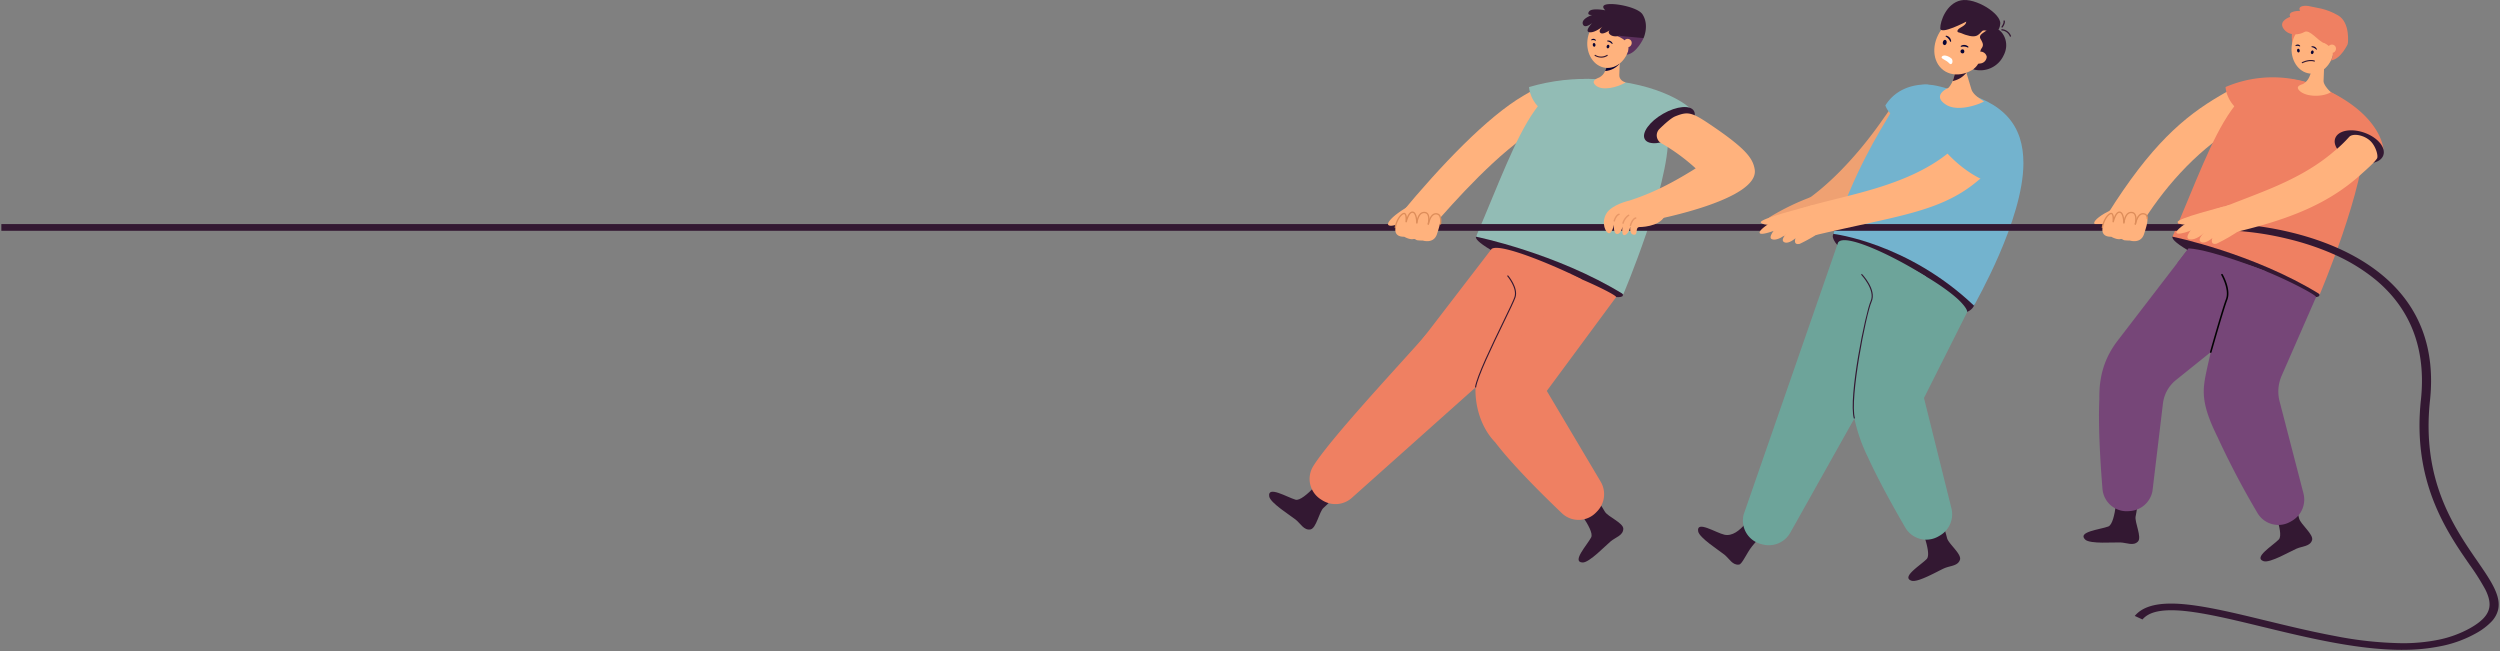 <svg xmlns="http://www.w3.org/2000/svg" xmlns:xlink="http://www.w3.org/1999/xlink" width="929.489" height="242.108" xmlns:v="https://vecta.io/nano"><rect width="100%" height="100%" fill="#808080" stroke="none"/><style><![CDATA[.B{fill:#ffb27d}.C{fill:#331832}.D{fill:#ef8062}.E{fill:#080435}]]></style><path d="M843.809 185.471s5.673 12.781 3.438 15.1-9.693 6.771-5.617 8.083c2.339.753 9.909-3.669 12.164-4.646s5.038-.817 5.819-3.148c.709-2.118-4.274-5.94-4.8-8.06-1.2-4.818-1.956-5.423-1.956-5.423s-2.014-6.724-3.783-6.011c-2.553 1.027-5.265 4.105-5.265 4.105zm-56.566-4.825s-.384 13.978-3.4 15.109-11.665 1.936-8.55 4.876c1.787 1.687 10.523.955 12.979 1.044s4.9 1.432 6.607-.334c1.553-1.606-1.3-7.2-.863-9.342.991-4.865.57-5.737.57-5.737s1.078-6.936-.826-7.054c-2.744-.172-6.517 1.438-6.517 1.438z" class="C"/><path d="M780.532 148.23h0c-.139-8.411 1.937-15.247 6.829-21.616l31.466-40.967c3.608-2.583 13.153 18.358 17.007 27.458.465 1.1 1.925 5.052 1 5.837l-27.82 22.354a13.21 13.21 0 0 0-4.842 8.73l-3.9 32.59a9.15 9.15 0 0 1-8.281 7.383l-.621.048a9.01 9.01 0 0 1-9.671-8.24c-.747-9.041-1.656-23.139-1.167-33.577z" fill="#764678"/><path d="M795.652 84.272c8.011-13.33 20.327-27.758 35.108-36.716 2.203-1.433 4.52-2.683 6.927-3.738 1.742-.74 2.419-4.651 1.186-7.645-1.158-2.809-4.573-4.962-5.552-4.7-1.665.451-4.111 1.855-7.965 4.107-13.392 7.822-25.7 18.378-41.8 44.079z" class="B"/><path d="M862.308 109.904c-.78 2.034-13.483-1.552-28.666-7.474s-26.7-12.4-25.918-14.43 13.562 1.141 28.745 7.063 26.62 12.806 25.839 14.841z" class="C"/><g class="D"><path d="M879.156 50.453s1.1-11.723-18.892-18.934c-28.83-10.4-35.566 17.091-52.54 56.48 0 0 29.88 6.064 54.778 21.4 0 .004 17.098-40.281 16.654-58.946z"/><path d="M886.15 55.547l-14.7-1.42s-29.568-7.555-36.728-11.5-7.267-10.273-7.267-10.273a44.47 44.47 0 0 1 25.63-2.865 44.45 44.45 0 0 1 4.188.969 48.85 48.85 0 0 1 6.909 2.606c21.468 9.787 21.968 22.483 21.968 22.483z"/></g><path d="M863.892 30.032l.218-5.416.064-1.577.374-9.271-3.286 8.188-1.972 4.915-.625 1.556a5.67 5.67 0 0 1-2.356 2.769c-.456.263-3.254.75-1.281 2.613 2.458 2.321 8.6 2.3 11.573.483-.015-.008-2.78-2.509-2.709-4.26z" class="B"/><path d="M886.095 57.784c-1.06 2.9-5.92 3.828-10.856 2.066s-8.078-5.543-7.018-8.446 5.92-3.828 10.856-2.066 8.078 5.543 7.018 8.446z" class="C"/><path d="M852.306 11.38a11.64 11.64 0 0 0 .065 4.834c.6 2.682 3.242-3.965 3.242-3.965z" class="D"/><ellipse cx="9.497" cy="7.876" rx="9.497" ry="7.876" transform="matrix(.117 -.993 .993 .117 850.947 26.427)" class="B"/><path d="M859.459 17.523a.16.16 0 0 1 .068-.295 1.73 1.73 0 0 1 1.854 1.022.16.16 0 0 1-.069.215c-.079.033-.169.004-.215-.068a2.73 2.73 0 0 0-1.539-.851c-.035.004-.069-.005-.099-.023zm.72 2.038c-.1.369-.389.612-.657.543a.62.62 0 0 1-.312-.794c.095-.369.389-.612.657-.542a.62.62 0 0 1 .312.793zm-6.633-2.434c-.041-.008-.074-.038-.087-.078-.029-.077-.005-.165.059-.217a1.12 1.12 0 0 1 1.63.163.19.19 0 0 1 .006.223c-.018.029-.048.048-.082.053s-.068-.005-.094-.027c-.412-.235-.903-.286-1.354-.138-.022.017-.05.024-.078.021zm1.479 1.617c.052.378-.127.714-.4.752s-.539-.237-.591-.614.127-.714.4-.752.538.237.591.614z" class="E"/><path d="M872.914 16.298s-2.556 5.717-6.284 6.184c0 0 2.96-4.37-3.437-6.923 0 .001 5.829-.999 9.721.739z" class="D"/><use xlink:href="#B" class="B"/><path d="M856.004 23.504c-.101.005-.191-.064-.213-.163s.03-.199.124-.237c2.819-1.33 4.564-.62 4.637-.589.1.048.144.166.102.268s-.158.153-.263.115c-.016-.007-1.661-.662-4.3.582a.2.2 0 0 1-.087.024z" class="C"/><path d="M872.914 16.298s1.042-7.885-3.64-10.59-8.219-2.774-10.3-3.329-4.937-.139-3.786 1.665c0 0-4.884-.139-3.705 2.22 0 0-4.508 1.457-2.5 4.37s5.925 2.358 7.818 1.249 5.106 3.378 6.933 3.908 9.18.507 9.18.507z" class="D"/><g fill="#764678"><path d="M820.646 136.656l8.706-38.455c2.144-3.885 32.25 11.148 31.75 12.256l-12.8 29.246a14.62 14.62 0 0 0-.759 9.53l8.872 34.2a9.15 9.15 0 0 1-4.3 10.23l-.539.31c-4.298 2.472-9.786 1.006-12.28-3.279a309.97 309.97 0 0 1-14.814-28.186h0c-6.669-13.43-5.509-17.996-3.836-25.852z"/><path d="M842.729 100.974s-19.989-8.084-29.042-8.636l-4.18 5.442 13.546 5.45 8.632.208z"/></g><path d="M821.949 131.193a.3.3 0 0 1-.28-.374c.045-.159 4.484-15.864 5.907-19.579 1.369-3.573-1.679-8.905-1.71-8.958-.083-.141-.036-.322.104-.404s.322-.036.405.105c.133.228 3.219 5.632 1.751 9.464-1.414 3.691-5.846 19.37-5.89 19.528-.034.13-.153.22-.287.219z" fill="#020202"/><path d="M787.447 76.925c-1.739.696-3.425 1.518-5.044 2.46-2.872 1.678-5.1 3.813-2.9 4.152s7.7-1.822 7.7-1.822z" class="B"/><path d="M662.434 79.556c12.76-5.253 27.124-19.888 38.313-36.2a55.19 55.19 0 0 0 4.718-7.675c.958-1.942 5.471-2.464 8.813-.861 3.135 1.5 4.846 4.969 4.136 7.516-.53 1.9-1.513 3.708-4.334 7.967-9.8 14.8-17.309 19.443-43.908 34.893z" fill="#efa172"/><path d="M733.937 113.652c-2.934 5.879-15.93 2.307-29.848-6.624s-24.42-16.925-22.428-20.071 15.72-.251 29.638 8.68 24.301 14.688 22.638 18.015z" class="C"/><path d="M727.37 33.775c-7.658-1.727-15.8-6.407-23.121 5.929-6.573 11.077-14.633 23.78-22.589 47.252 0 0 27.618 3.273 52.277 26.695.567-1.291 18.3-31.85 18.36-52.9.043-13.898-7.036-22.942-24.927-26.976z" fill="#73b3ce"/><path d="M723.543 38.939c4.524 2.853 12.575-.269 14.1-1.207-2-1.345-4.112-2.653-4.717-4.639l-1.828-6.063-.053-.172-.067-.226-.481-1.584-3.214-10.64-.437 10.6-.071 1.725-.032.859a14.6 14.6 0 0 1-.746 2.539c-.368.882-1.405 2.718-2.035 2.76-.002-.001-5.776 2.674-.419 6.048z" class="B"/><path d="M725.995 30.126a8.6 8.6 0 0 0 5.1-3.1l-.053-.172-.068-.226c-.811-.008-2.631 0-4.2.1l-.032.859a14.6 14.6 0 0 1-.747 2.539zm-13.093 162.609s5.673 12.781 3.438 15.1-9.694 6.771-5.617 8.083c2.339.753 9.909-3.67 12.164-4.647s5.038-.817 5.819-3.147c.71-2.118-4.274-5.94-4.8-8.06-1.2-4.818-1.956-5.423-1.956-5.423s-2.014-6.724-3.783-6.012c-2.555 1.027-5.265 4.106-5.265 4.106z" class="C"/><path d="M727.979 111.27c-7.285-6.677-25.7-17.276-27.909-13.428l-10.579 45.846c-.992 4.447-.881 9.069.323 13.463 1.065 4.396 2.611 8.661 4.609 12.718l.006.015h0c4.1 8.969 9.939 19.376 13.965 26.287a9.01 9.01 0 0 0 12.277 3.272l.539-.31a9.15 9.15 0 0 0 4.3-10.23l-10.183-40.926 15.987-31.81c.514-1.097-2.46-4.092-3.335-4.897z" fill="#6da49a"/><path d="M652.19 189.804s-5.242 10.3-11.061 9c-3.144-.7-10.479-5.477-9.763-1.255.411 2.423 7.827 7.1 9.735 8.648s3.042 4.047 5.477 3.711c1.156-.159 2.724-4.108 4.779-6.737 2.292-2.931 8.692-9.778 8.692-9.778z" class="C"/><path d="M715.973 102.746c-11.687-7.48-30.249-16.313-32.594-12.546l-35.093 101.088a9.01 9.01 0 0 0 6.42 10.964l.6.159a9.15 9.15 0 0 0 10.25-4.246l47.19-84.088c.562-1.08 4.227-10.689 3.227-11.331z" fill="#6da49a"/><ellipse cx="11.849" cy="9.604" rx="11.849" ry="9.604" transform="matrix(.593 -.805 .805 .593 714.85 20.419)" class="B"/><g class="C"><path d="M736.943 11.565c-1.55 1.522-2.1 3.189-8.352.563 0 0-1.3-.067-.656-1.043s3.031-1.431 3.118-3.046c0 0-9.627 5.084-9.667 2.477s2.282-9.241 7.646-10.377 15.093 4.941 14.657 8.763c-.644 5.632-5.42 1.36-6.746 2.663z"/><path d="M742.506 10.825s-2.767-1.141-3.434-.019-3.769 1.884-2.705 3.686 1.139 2.469.28 3.621c-.6.8-.5 3.624-1.185 5.614a6.81 6.81 0 0 1-1.818 2.047 9.56 9.56 0 0 0 11.288-5.162c2.544-4.893-.508-9.292-2.426-9.787z"/></g><path d="M736.138 23.605a2.36 2.36 0 0 1-2.876-1.824 2.64 2.64 0 0 1 2.526-2.515 2.36 2.36 0 0 1 2.876 1.824 2.64 2.64 0 0 1-2.526 2.515z" class="B"/><path d="M747.351 13.629c.093.04.2.02.272-.051s.092-.179.052-.272a3.96 3.96 0 0 0-3.356-2.458c-.13.004-.235.109-.239.239s.095.241.225.252a3.47 3.47 0 0 1 2.919 2.164.24.24 0 0 0 .127.126zm-3.075-3.385c.105.045.227.013.295-.078.043-.057 1.051-1.416.8-2.393-.036-.129-.168-.206-.297-.173s-.209.163-.18.293c.157.623-.467 1.639-.721 1.978-.081.109-.059.262.049.344a.28.28 0 0 0 .054.029z" class="C"/><path d="M729.171 17.407a.2.2 0 0 1-.065-.382 2.21 2.21 0 0 1 2.689.3c.086.073.097.201.025.288-.077.077-.199.088-.288.025-.697-.327-1.482-.414-2.233-.249a.2.2 0 0 1-.128.018zm-5.741-3.806a.2.2 0 0 1 .209-.325 2.21 2.21 0 0 1 1.784 2.034.2.2 0 0 1-.176.229c-.109.005-.206-.069-.229-.176a3.49 3.49 0 0 0-1.48-1.691.2.2 0 0 1-.108-.071z" class="E"/><path d="M721.999 21.023c-.507.6.59.976 1.671 1.642.829.51 1.179 1.175 1.553 1.182.836.016.881-1.48.382-2.041-.433-.488-2.712-1.832-3.606-.783z" fill="#fff"/><path d="M730.135 19.672a.75.75 0 0 1-1-.032c-.276-.265-.305-.697-.069-.998s.662-.374.986-.17c.342.315.378.841.083 1.2zm-6.385-3.754c-.091.532-.477.91-.863.844-.438-.161-.673-.636-.535-1.082.091-.532.477-.91.863-.844s.625.549.535 1.082z" class="E"/><path d="M689.26 155.634c-2.178-7.72 4.3-39.375 6.234-43.681 1.848-4.122-3.5-9.783-3.553-9.84l.3-.287c.229.24 5.594 5.92 3.632 10.3-2.063 4.6-8.245 36.2-6.213 43.4zm-105.177 30.625s9 10.7 7.5 13.547-7.427 9.2-3.147 9.327c2.456.072 8.5-6.281 10.391-7.847s4.612-2.187 4.714-4.642c.092-2.232-5.758-4.516-6.855-6.406-2.494-4.293-3.387-4.665-3.387-4.665s-3.805-5.9-5.306-4.722c-2.161 1.697-3.91 5.408-3.91 5.408zm-90.678-10.577s-8.64 10.994-11.736 10.1-10.52-5.4-9.771-1.182c.429 2.419 7.88 7.04 9.8 8.575s3.08 4.071 5.5 3.67c2.2-.364 3.249-6.557 4.875-8.016 3.7-3.316 3.877-4.266 3.877-4.266s5-4.927 3.542-6.157c-2.097-1.768-6.087-2.724-6.087-2.724z" class="C"/><path d="M529.692 124.94c-5.727 6.784-34.7 37.539-41.432 48.366a9.01 9.01 0 0 0 2.854 12.38l.526.331a9.15 9.15 0 0 0 11.051-.992l63.642-56.809s-24.431-17.74-36.641-3.276z" class="D"/><path d="M531.762 85.195c9.291-10.639 25.263-28.681 40.045-37.639 2.203-1.433 4.52-2.683 6.927-3.738 1.742-.74 2.419-4.651 1.185-7.645-1.158-2.809-4.572-4.962-5.551-4.7-1.666.451-4.111 1.855-7.966 4.107-13.392 7.822-30.628 25.831-45.73 44.079z" class="B"/><path d="M603.355 109.904c-.78 2.034-13.483-1.552-28.666-7.474s-26.7-12.4-25.918-14.43 13.561 1.141 28.745 7.063 26.619 12.806 25.839 14.841z" class="C"/><g fill="#92bcb5"><path d="M620.203 50.453s1.1-11.723-18.892-18.934c-28.831-10.4-35.566 17.091-52.541 56.48 0 0 29.88 6.064 54.778 21.4.001.004 17.099-40.281 16.655-58.946z"/><path d="M628.144 40.035l-15.649 14.1s-29.568-7.555-36.728-11.5-7.267-10.273-7.267-10.273c8.309-2.451 16.985-3.421 25.63-2.865 24.299 1.389 34.014 10.538 34.014 10.538z"/></g><path d="M604.427 30.639c-2.98 1.819-8.787 3.363-11.243 1.041-1.972-1.865 1.02-2.647 1.477-2.909.952-.512 1.695-1.341 2.1-2.343.021-.042.042-.087.059-.129l.625-1.557.462-1.149 1.51-3.766 3.284-8.19-.37 9.272-.067 1.577-.046 1.107v.008l-.171 4.3c-.069 1.753 1.608 2.542 2.38 2.738z" class="B"/><g class="D"><path d="M569.161 98.93l-18.431 36.118c-3.807 7.072-2.863 21.105 5.175 29.4h0c6.432 8.441 17.673 19.566 24.8 26.363a9.01 9.01 0 0 0 12.7-.273l.432-.448a9.15 9.15 0 0 0 1.28-11.021l-20.021-33.724 25.756-34.87c.801-.922-28.544-14.673-31.691-11.545z"/><path d="M554.573 92.546l-26.166 34.067c-4.892 6.37-4.965 15.211-.179 21.661h0a7.93 7.93 0 0 0 11.328 1.456l48.57-45.854c-5.549-3.013-29.945-13.913-33.553-11.33z"/></g><path d="M548.799 144.084l-.412-.059c.571-4.051 6.235-15.749 10.371-24.291 2.2-4.54 3.934-8.126 4.314-9.32 1.065-3.352-2.7-7.766-2.737-7.81l.315-.272c.162.187 3.954 4.633 2.819 8.208-.388 1.222-2.13 4.82-4.335 9.375-4.127 8.521-9.775 20.182-10.335 24.169z" class="C"/><path d="M602.223 23.59h0 0c-1.345 1.661-3.323 2.686-5.456 2.826l.058-.129.624-1.557.462-1.149z" class="E"/><path d="M590.213 14.863c.613-5.209 4.612-9.02 8.932-8.512s7.326 5.143 6.713 10.353-4.612 9.02-8.932 8.512-7.326-5.142-6.713-10.353z" class="B"/><path d="M597.616 15.391a.16.16 0 0 1 .068-.3 1.73 1.73 0 0 1 1.854 1.023.16.16 0 0 1-.069.215c-.079.032-.17.003-.215-.069a2.73 2.73 0 0 0-1.54-.851c-.034.004-.068-.002-.098-.018zm.719 2.039c-.1.369-.389.612-.657.543a.62.62 0 0 1-.312-.793c.095-.369.389-.612.657-.543a.62.62 0 0 1 .312.793zm-6.632-2.433c-.041-.009-.074-.038-.087-.078-.029-.077-.005-.165.059-.217a1.12 1.12 0 0 1 1.63.163.19.19 0 0 1 .006.223c-.019.028-.049.048-.082.053a.12.12 0 0 1-.094-.027c-.412-.235-.904-.285-1.354-.137-.022.016-.05.024-.078.02zm1.478 1.62c.052.377-.127.714-.4.752s-.539-.237-.591-.615.128-.714.4-.752.539.235.591.615z" class="E"/><path d="M611.07 14.167s-2.556 5.716-6.283 6.183c0 0 2.96-4.37-3.437-6.923-.001.001 5.828-.997 9.72.74z" fill="#5c305d"/><use xlink:href="#B" x="-261.844" y="-2.13" class="B"/><g class="C"><path d="M611.07 14.167s2.227-4.833-.409-8.856c-1.76-2.687-11.107-4.491-13.8-3.555-1.759.611 0 2.081 0 2.081s-5.1-1.041-6.086.468 1.235 1.248 1.235 1.248-4.149 1.352-3.524 3.381 3.524-.416 3.524-.416-3.082 3.134-1.067 3.466 4.93-2.165 4.93-2.165-1.873 1.613-.78 2.445 4.162-1.561 4.162-1.561-1.982.884-.705 2.081 3.477.548 3.477.548zm-15.697 7.271a4.85 4.85 0 0 1-2.427-.677c-.096-.064-.122-.193-.058-.288a.21.21 0 0 1 .288-.059 4.02 4.02 0 0 0 4.251 0c.097-.062.226-.033.287.063a.21.21 0 0 1-.063.288c-.678.44-1.47.674-2.278.673z"/><path d="M893.092 241.607c-3.222 0-6.686-.172-10.3-.511-13.753-1.292-28.491-4.868-41.494-8.024h-.015c-13.105-3.181-25.484-6.186-34.033-6.186-5.255 0-8.75 1.121-10.683 3.428l-2.876-1.315c2.591-3.09 7-4.591 13.484-4.591 9.242 0 21.827 3.054 35.151 6.288h.011c8.384 2.035 17.054 4.139 25.661 5.744 8.264 1.663 16.662 2.567 25.09 2.7 4.53.038 9.052-.39 13.494-1.277 4.132-.828 8.111-2.286 11.8-4.323 4.211-2.38 6.453-4.71 7.057-7.332.457-1.987-.006-4.253-1.458-7.131a87.99 87.99 0 0 0-5.916-9.3c-8.455-12.262-21.231-30.791-17.987-61.051 2-18.618-3.6-33.6-16.622-44.539-4.976-4.084-10.513-7.432-16.44-9.944a100.56 100.56 0 0 0-16.772-5.519c-6.28-1.525-12.68-2.501-19.129-2.917H.5v-2.5h830.714.041c1.358.049 33.495 1.4 54.727 19.206 13.669 11.464 19.55 27.078 17.478 46.406-3.168 29.557 8.852 46.99 17.628 59.719 4.964 7.2 8.885 12.887 7.7 18.042a9.78 9.78 0 0 1-2.507 4.476 23.81 23.81 0 0 1-5.831 4.36c-3.82 2.114-7.931 3.652-12.2 4.564a70.32 70.32 0 0 1-15.159 1.514z" stroke="rgba(0,0,0,0)" stroke-miterlimit="10"/></g><path d="M673.105 73.342a89.81 89.81 0 0 0-14.239 6.835c-3.481 2.03-1.883 3.306-.694 3.441.867.1 1.131 1.2 1.583-.154-.256 1.42-.406 3.433.771 3.585 1.132.146 1.885-1.314 2.3-2.449-.356 1.4-.679 3.421.51 3.2 1.393-.261 2.131-2.093 2.394-2.911-.234.9-.612 3.039 1.054 3.251 1.524.194.539-2.828 2.369-2.592s9.179.553 10.455-4.454z" fill="#efa172"/><g class="B"><path d="M672.231 76.736s-18.612 4.666-17.575 6.011 6.355.731 6.355.731z"/><path d="M674.007 76.234c-15.966 4.146-26.739 13.956-14.573 9.61-.43.5-1.781 2.513-.769 3.03 1.127.577 3.2-.07 5.015-1.564.015.015.852-.8.868-.789-1.718 1.676-2.288 3.064-1.077 3.572 1.64.687 4.1-1.549 4.1-1.549s-1.068 2.745 1.6 2.1a63.27 63.27 0 0 0 9.324-5.485s-3.51-9.179-4.488-8.925zm-149.846.218a38.41 38.41 0 0 0-4.728 3.024c-2.659 2-4.624 4.373-2.4 4.457s7.439-2.7 7.439-2.7z"/><path d="M528.958 89.421s4.073 1.366 5.294-2.361c1.555-4.748 2.113-7.361-.73-7.286-1.78.046-2.52 3.7-2.52 3.7s.547-5.092-1.671-4.53-2.552 4.16-2.552 4.16.128-4.621-2.1-4.191c-1.368.264-2.076 3.531-2.076 3.531s.631-3.423-1.928-2.776c-1 .251-1.739 3.138-1.889 5.421-.142 2.157 1.2 2.948 3.294 2.935 0 0 2.089 1.2 3.453.845.523-.135 1 .384 1.374.454a13.5 13.5 0 0 0 2.051.098z"/></g><g fill="#dd8d5a"><path d="M531.246 83.526l-.49-.114c.182-.783.735-3.168 2.15-3.936.549-.293 1.2-.325 1.775-.089 1.75.635 1.13 3.987 1.1 4.129l-.494-.094c.163-.853.339-3.155-.78-3.561-.44-.188-.941-.166-1.364.058-1.216.659-1.728 2.878-1.897 3.607z"/><path d="M531.247 83.528l-.49-.118c.006-.025.6-2.55-.173-3.658a1.1 1.1 0 0 0-.82-.479c-.512-.059-2.077-.236-2.737 3.542l-.5-.087c.492-2.815 1.6-4.145 3.29-3.955a1.6 1.6 0 0 1 1.176.692c.908 1.292.281 3.951.254 4.063z"/><path d="M519.023 84.8l-.5-.042c.2-2.406 1.912-5.294 3.332-5.619a.74.74 0 0 1 .682.166 2.46 2.46 0 0 1 .521 1.56c.424-1.068 1.106-2.233 2.06-2.233.826 0 1.4.778 1.7 2.313a12.58 12.58 0 0 1 .213 2.158h-.5c0-1.029-.26-3.968-1.411-3.968-1.068 0-1.891 2.623-2.1 3.542l-.5-.081c.1-.93.1-2.544-.324-2.916-.064-.059-.154-.078-.237-.052-1.089.247-2.749 2.85-2.936 5.172z"/></g><g class="B"><path d="M825.028 77.724c13-5.53 29.559-10.1 42.662-21.372a48.15 48.15 0 0 0 5.7-5.425c1.244-1.426 5.173-.856 7.635 1.247 2.311 1.972 3.3 5.886 2.741 6.735-.945 1.443-3.039 3.332-6.376 6.3-11.592 10.3-25.726 16.5-49.159 21.769z"/><path d="M827.211 76.681s-18.612 4.667-17.575 6.011 6.355.731 6.355.731z"/><path d="M828.986 76.178c-15.965 4.146-26.739 13.957-14.573 9.61-.43.5-1.781 2.513-.769 3.031 1.128.577 3.2-.071 5.015-1.564.016.015.853-.8.868-.789-1.718 1.676-2.289 3.064-1.077 3.571 1.64.687 4.1-1.549 4.1-1.549s-1.068 2.745 1.6 2.1c3.259-1.559 6.378-3.394 9.324-5.485 0 0-3.509-9.179-4.488-8.925z"/></g><path d="M629.82 41.278c1.3 2.329-1.74 6.565-6.79 9.461s-10.2 3.355-11.5 1.026 1.74-6.565 6.79-9.461 10.2-3.355 11.5-1.026z" class="C"/><path d="M605.915 74.548s-6.733 1.436-8.726 4.938-.141 7.253 1.056 7.236c1.248-.017 2.045-3.647 1.94-4.608 0 0-.767 4.879 1.078 4.881s2.18-4.035 2.18-4.035-1.046 4.985.7 4.423 2.072-3.6 2.072-3.6-.738 3.5 1.391 3.5c1.536 0 .177-2.873 2.022-2.871s9.175-.61 9.809-5.739z" class="B"/><path d="M600.186 82.383c-.024 0-.047-.003-.07-.009a.27.27 0 0 1-.191-.33c.023-.088.59-2.155 1.9-2.611a.27.27 0 1 1 .176.509c-.866.3-1.418 1.72-1.557 2.241a.27.27 0 0 1-.258.2zm3.257.847c-.022 0-.044-.003-.065-.008a.27.27 0 0 1-.2-.326c.336-1.252 1.114-2.34 2.19-3.063a.27.27 0 1 1 .274.464c-.947.653-1.634 1.619-1.94 2.729a.27.27 0 0 1-.259.204zm2.768.825c-.023 0-.046-.003-.069-.009a.27.27 0 0 1-.191-.33c.028-.1.692-2.543 2.133-2.912a.27.27 0 0 1 .134.523c-.945.242-1.58 1.907-1.745 2.528a.27.27 0 0 1-.262.2z" fill="#e79767"/><path d="M615.204 81.717l-9.289-7.17c8.828-2.889 16.081-6.664 24.534-11.942a71.79 71.79 0 0 0-12.849-9.387c-.891-.534-1.484-1.451-1.607-2.482s.24-2.062.981-2.79c1.958-1.917 4.4-4.106 5.87-4.691 4.532-1.8 5.951-1.684 12.62 2.793 13.7 9.194 16.26 12.808 16.93 16.947 1.826 11.276-36.815 18.599-37.19 18.722zm57.027-4.981c13.894-4.183 36.508-7.341 51.949-19.706a55.14 55.14 0 0 0 6.741-5.975c1.481-1.581 5.951-.771 8.683 1.733 2.564 2.349 3.2 6.161 1.778 8.393-1.059 1.667-2.524 3.11-6.46 6.367-13.674 11.318-29.793 12.752-59.73 19.82z" class="B"/><path d="M716.978 31.479s-10.461-1.147-16.01 7.731a7.72 7.72 0 0 0 4.3 4.578c3.47 1.526 11.71-12.309 11.71-12.309zm4.894 23.129s8.188-9.572 15.769-6.936 9.939 7.769 9.246 10.543-6.1 9.572-6.52 9.71-9.661-2.635-18.495-13.317z" fill="#73b3ce"/><path d="M791.839 89.421s4.074 1.366 5.294-2.361c1.555-4.748 2.113-7.361-.731-7.286-1.78.046-2.52 3.7-2.52 3.7s.547-5.092-1.67-4.53-2.552 4.16-2.552 4.16.128-4.621-2.1-4.191c-1.368.264-2.076 3.531-2.076 3.531s.631-3.423-1.928-2.776c-1 .251-1.739 3.138-1.889 5.421-.142 2.157 1.2 2.948 3.294 2.935 0 0 2.088 1.2 3.453.845.523-.135 1 .384 1.374.454a13.49 13.49 0 0 0 2.051.098z" class="B"/><g fill="#dd8d5a"><path d="M794.124 83.526l-.49-.114c.184-.79.742-3.2 2.164-3.955a2.06 2.06 0 0 1 1.764-.068c1.182.447 1.039 1.964 1.031 2.028l-.5-.051c0-.012.109-1.2-.709-1.506-.432-.192-.928-.176-1.348.042-.812.431-1.451 1.651-1.912 3.624z"/><path d="M794.127 83.528l-.489-.118c.006-.025.6-2.55-.173-3.658a1.1 1.1 0 0 0-.82-.479c-.511-.059-2.076-.236-2.738 3.542l-.5-.087c.492-2.816 1.6-4.145 3.29-3.955.476.043.907.297 1.175.692.91 1.292.282 3.951.255 4.063z"/><path d="M781.907 84.8l-.5-.042c.2-2.406 1.912-5.294 3.331-5.619a.74.74 0 0 1 .682.166c.348.445.532.996.521 1.56.425-1.068 1.105-2.233 2.061-2.233.827 0 1.4.778 1.7 2.313.13.711.199 1.432.205 2.155h-.5c0-1.029-.26-3.968-1.41-3.968-1.068 0-1.891 2.623-2.1 3.542l-.5-.081c.1-.93.1-2.544-.324-2.916a.24.24 0 0 0-.236-.052c-1.086.251-2.741 2.853-2.93 5.175z"/></g><defs ><path id="B" d="M867.693 19.504a1.54 1.54 0 0 1-2.043-.63 1.54 1.54 0 0 1 .553-2.066 1.54 1.54 0 0 1 2.085.475 1.63 1.63 0 0 1-.594 2.22z"/></defs></svg>